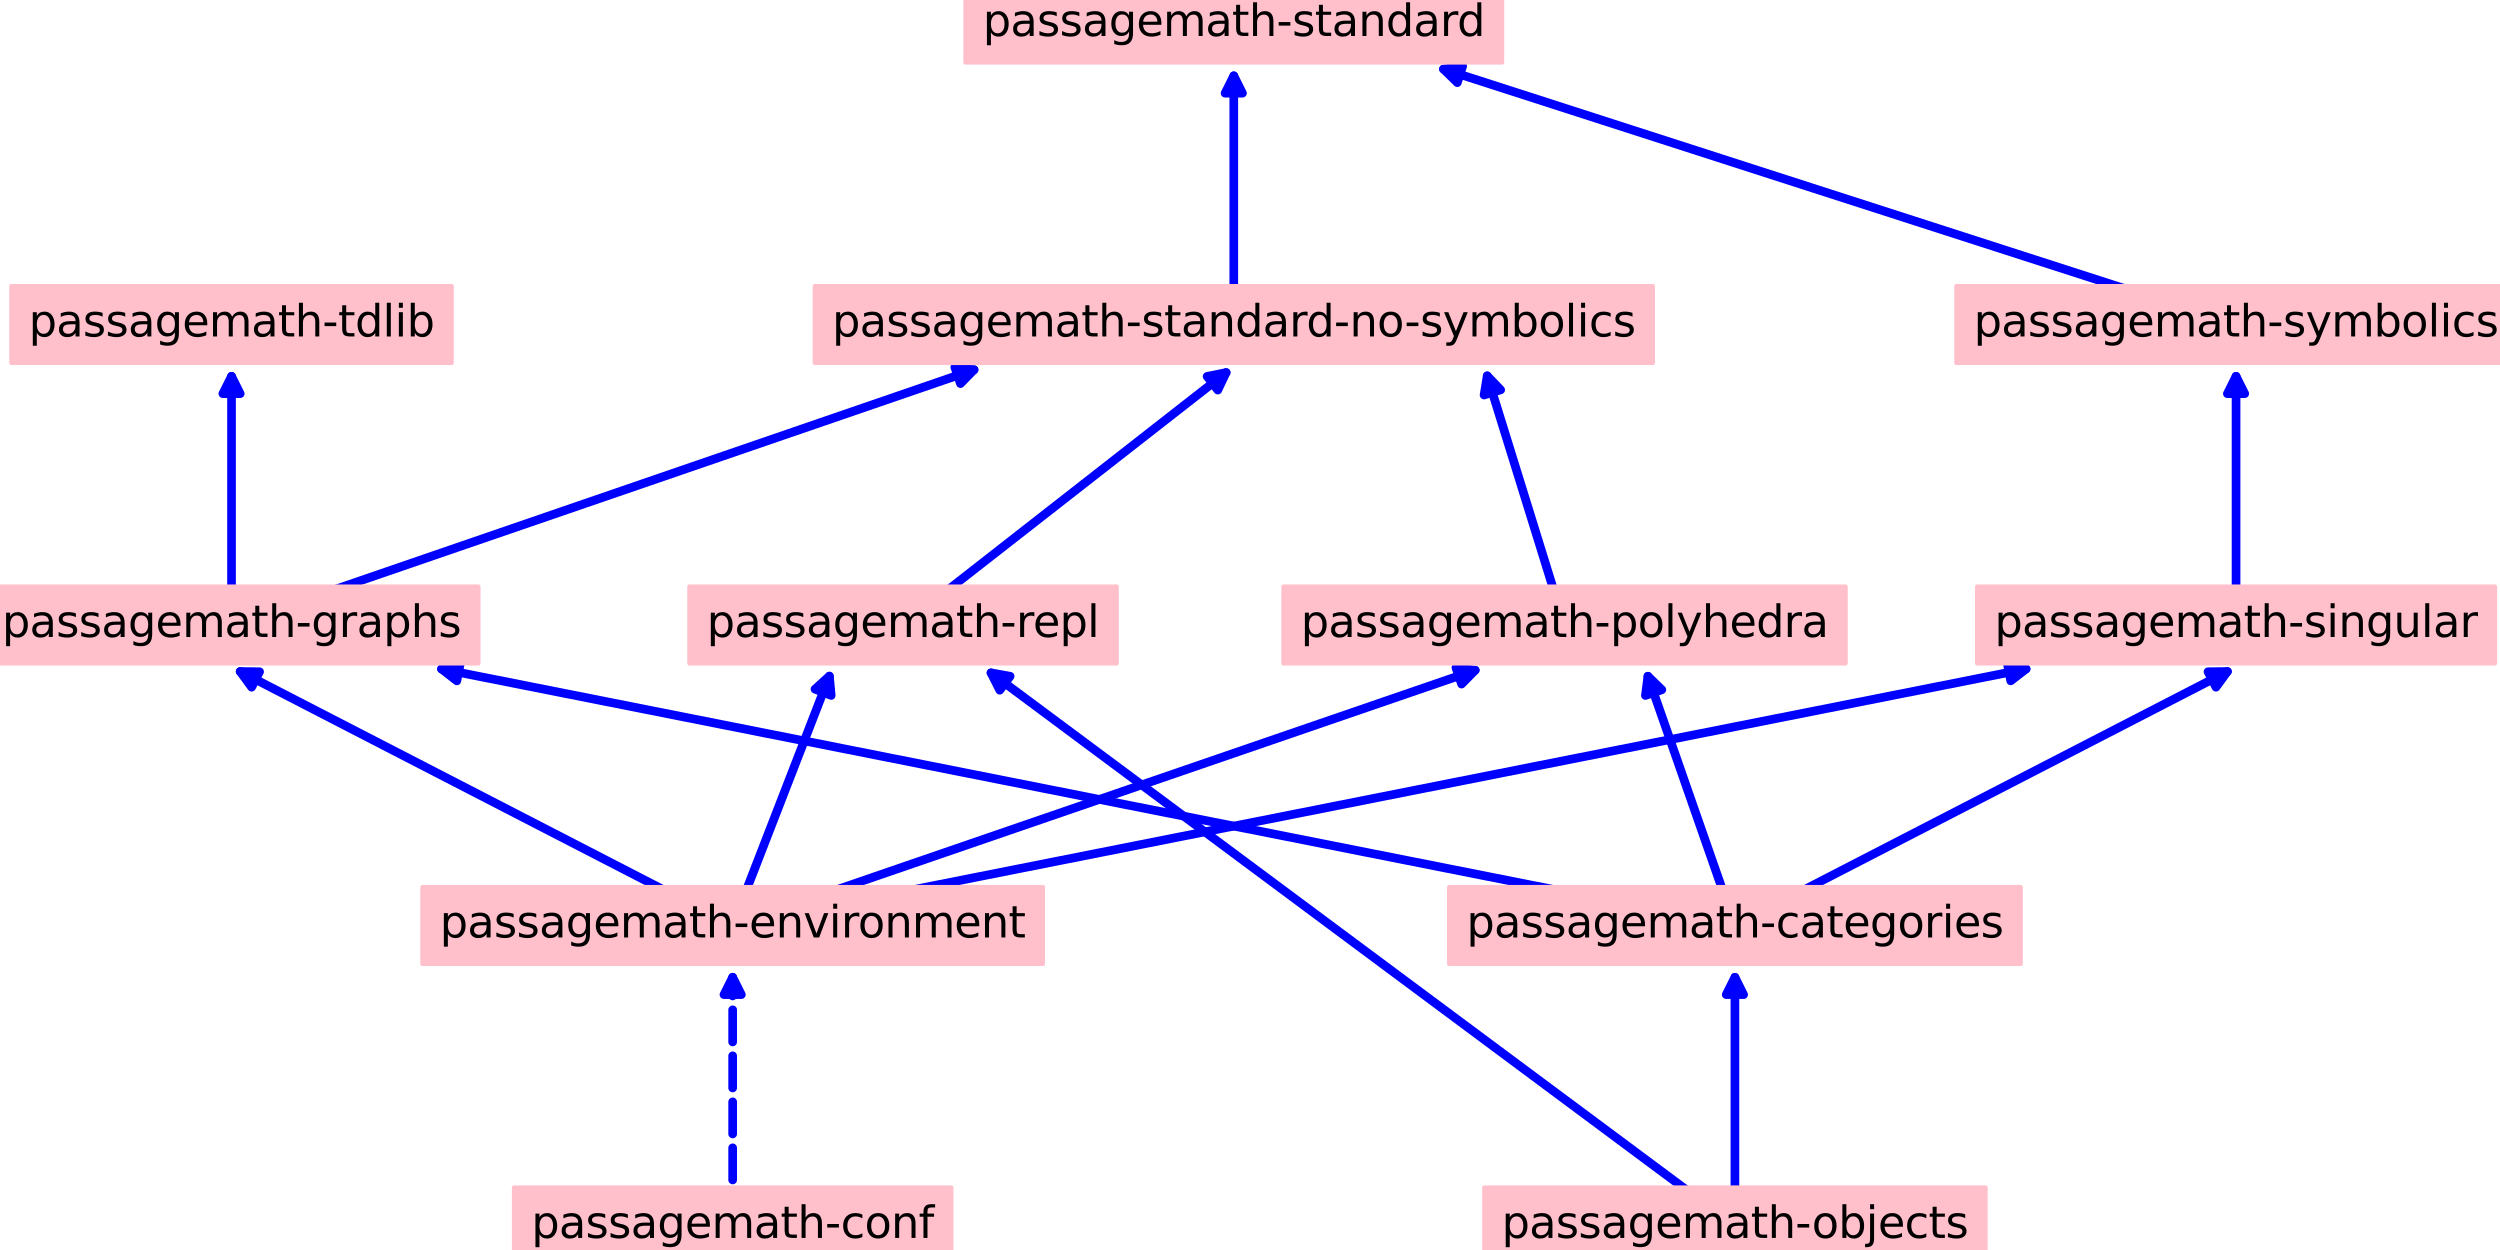 <?xml version="1.0" encoding="utf-8" standalone="no"?>
<!DOCTYPE svg PUBLIC "-//W3C//DTD SVG 1.1//EN"
  "http://www.w3.org/Graphics/SVG/1.1/DTD/svg11.dtd">
<svg xmlns:xlink="http://www.w3.org/1999/xlink" width="576pt" height="288pt" viewBox="0 0 576 288" xmlns="http://www.w3.org/2000/svg" version="1.1">
 <defs>
  <style type="text/css">*{stroke-linejoin: round; stroke-linecap: butt}</style>
 </defs>
 <g id="figure_1">
  <g id="patch_1">
   <path d="M 0 288 
L 576 288 
L 576 0 
L 0 0 
z
" style="fill: #ffffff"/>
  </g>
  <g id="axes_1">
   <g id="patch_2">
    <path d="M 44.107 288 
L 524.423 288 
L 524.423 0 
L 44.107 0 
z
" style="fill: #ffffff"/>
   </g>
   <g id="matplotlib.axis_1"/>
   <g id="matplotlib.axis_2"/>
   <g id="patch_3">
    <path d="M 168.805 282.462 
Q 168.805 252.692 168.805 225.159 
" clip-path="url(#p67315d2e77)" style="fill: none; stroke-dasharray: 7.4,3.2; stroke-dashoffset: 0; stroke: #0000ff; stroke-width: 2; stroke-linecap: round"/>
    <path d="M 166.805 229.159 
L 168.805 225.159 
L 170.805 229.159 
z
" clip-path="url(#p67315d2e77)" style="fill: #0000ff; stroke: #0000ff; stroke-width: 2; stroke-linecap: round"/>
   </g>
   <g id="patch_4">
    <path d="M 399.725 282.462 
Q 313.13 218.077 228.329 155.026 
" clip-path="url(#p67315d2e77)" style="fill: none; stroke: #0000ff; stroke-width: 2; stroke-linecap: round"/>
    <path d="M 230.346 159.018 
L 228.329 155.026 
L 232.733 155.808 
z
" clip-path="url(#p67315d2e77)" style="fill: #0000ff; stroke: #0000ff; stroke-width: 2; stroke-linecap: round"/>
   </g>
   <g id="patch_5">
    <path d="M 399.725 282.462 
Q 399.725 252.692 399.725 225.159 
" clip-path="url(#p67315d2e77)" style="fill: none; stroke: #0000ff; stroke-width: 2; stroke-linecap: round"/>
    <path d="M 397.725 229.159 
L 399.725 225.159 
L 401.725 229.159 
z
" clip-path="url(#p67315d2e77)" style="fill: #0000ff; stroke: #0000ff; stroke-width: 2; stroke-linecap: round"/>
   </g>
   <g id="patch_6">
    <path d="M 168.805 213.231 
Q 111.074 183.462 55.332 154.717 
" clip-path="url(#p67315d2e77)" style="fill: none; stroke: #0000ff; stroke-width: 2; stroke-linecap: round"/>
    <path d="M 57.97 158.328 
L 55.332 154.717 
L 59.803 154.773 
z
" clip-path="url(#p67315d2e77)" style="fill: #0000ff; stroke: #0000ff; stroke-width: 2; stroke-linecap: round"/>
   </g>
   <g id="patch_7">
    <path d="M 168.805 213.231 
Q 180.351 183.462 191.088 155.777 
" clip-path="url(#p67315d2e77)" style="fill: none; stroke: #0000ff; stroke-width: 2; stroke-linecap: round"/>
    <path d="M 187.777 158.783 
L 191.088 155.777 
L 191.506 160.23 
z
" clip-path="url(#p67315d2e77)" style="fill: #0000ff; stroke: #0000ff; stroke-width: 2; stroke-linecap: round"/>
   </g>
   <g id="patch_8">
    <path d="M 168.805 213.231 
Q 255.4 183.462 339.881 154.419 
" clip-path="url(#p67315d2e77)" style="fill: none; stroke: #0000ff; stroke-width: 2; stroke-linecap: round"/>
    <path d="M 335.448 153.828 
L 339.881 154.419 
L 336.748 157.611 
z
" clip-path="url(#p67315d2e77)" style="fill: #0000ff; stroke: #0000ff; stroke-width: 2; stroke-linecap: round"/>
   </g>
   <g id="patch_9">
    <path d="M 168.805 213.231 
Q 318.903 183.462 466.808 154.127 
" clip-path="url(#p67315d2e77)" style="fill: none; stroke: #0000ff; stroke-width: 2; stroke-linecap: round"/>
    <path d="M 462.496 152.944 
L 466.808 154.127 
L 463.274 156.867 
z
" clip-path="url(#p67315d2e77)" style="fill: #0000ff; stroke: #0000ff; stroke-width: 2; stroke-linecap: round"/>
   </g>
   <g id="patch_10">
    <path d="M 399.725 213.231 
Q 249.627 183.462 101.722 154.127 
" clip-path="url(#p67315d2e77)" style="fill: none; stroke: #0000ff; stroke-width: 2; stroke-linecap: round"/>
    <path d="M 105.256 156.867 
L 101.722 154.127 
L 106.034 152.944 
z
" clip-path="url(#p67315d2e77)" style="fill: #0000ff; stroke: #0000ff; stroke-width: 2; stroke-linecap: round"/>
   </g>
   <g id="patch_11">
    <path d="M 399.725 213.231 
Q 389.334 183.462 379.679 155.803 
" clip-path="url(#p67315d2e77)" style="fill: none; stroke: #0000ff; stroke-width: 2; stroke-linecap: round"/>
    <path d="M 379.109 160.239 
L 379.679 155.803 
L 382.886 158.921 
z
" clip-path="url(#p67315d2e77)" style="fill: #0000ff; stroke: #0000ff; stroke-width: 2; stroke-linecap: round"/>
   </g>
   <g id="patch_12">
    <path d="M 399.725 213.231 
Q 457.456 183.462 513.198 154.717 
" clip-path="url(#p67315d2e77)" style="fill: none; stroke: #0000ff; stroke-width: 2; stroke-linecap: round"/>
    <path d="M 508.727 154.773 
L 513.198 154.717 
L 510.56 158.328 
z
" clip-path="url(#p67315d2e77)" style="fill: #0000ff; stroke: #0000ff; stroke-width: 2; stroke-linecap: round"/>
   </g>
   <g id="patch_13">
    <path d="M 53.344 144 
Q 53.344 114.231 53.344 86.698 
" clip-path="url(#p67315d2e77)" style="fill: none; stroke: #0000ff; stroke-width: 2; stroke-linecap: round"/>
    <path d="M 51.344 90.698 
L 53.344 86.698 
L 55.344 90.698 
z
" clip-path="url(#p67315d2e77)" style="fill: #0000ff; stroke: #0000ff; stroke-width: 2; stroke-linecap: round"/>
   </g>
   <g id="patch_14">
    <path d="M 53.344 144 
Q 139.939 114.231 224.42 85.188 
" clip-path="url(#p67315d2e77)" style="fill: none; stroke: #0000ff; stroke-width: 2; stroke-linecap: round"/>
    <path d="M 219.987 84.598 
L 224.42 85.188 
L 221.288 88.38 
z
" clip-path="url(#p67315d2e77)" style="fill: #0000ff; stroke: #0000ff; stroke-width: 2; stroke-linecap: round"/>
   </g>
   <g id="patch_15">
    <path d="M 208.061 144 
Q 246.163 114.231 282.503 85.838 
" clip-path="url(#p67315d2e77)" style="fill: none; stroke: #0000ff; stroke-width: 2; stroke-linecap: round"/>
    <path d="M 278.12 86.725 
L 282.503 85.838 
L 280.582 89.877 
z
" clip-path="url(#p67315d2e77)" style="fill: #0000ff; stroke: #0000ff; stroke-width: 2; stroke-linecap: round"/>
   </g>
   <g id="patch_16">
    <path d="M 360.469 144 
Q 351.232 114.231 342.658 86.597 
" clip-path="url(#p67315d2e77)" style="fill: none; stroke: #0000ff; stroke-width: 2; stroke-linecap: round"/>
    <path d="M 341.933 91.01 
L 342.658 86.597 
L 345.753 89.825 
z
" clip-path="url(#p67315d2e77)" style="fill: #0000ff; stroke: #0000ff; stroke-width: 2; stroke-linecap: round"/>
   </g>
   <g id="patch_17">
    <path d="M 515.186 144 
Q 515.186 114.231 515.186 86.698 
" clip-path="url(#p67315d2e77)" style="fill: none; stroke: #0000ff; stroke-width: 2; stroke-linecap: round"/>
    <path d="M 513.186 90.698 
L 515.186 86.698 
L 517.186 90.698 
z
" clip-path="url(#p67315d2e77)" style="fill: #0000ff; stroke: #0000ff; stroke-width: 2; stroke-linecap: round"/>
   </g>
   <g id="patch_18">
    <path d="M 284.265 74.769 
Q 284.265 45 284.265 17.467 
" clip-path="url(#p67315d2e77)" style="fill: none; stroke: #0000ff; stroke-width: 2; stroke-linecap: round"/>
    <path d="M 282.265 21.467 
L 284.265 17.467 
L 286.265 21.467 
z
" clip-path="url(#p67315d2e77)" style="fill: #0000ff; stroke: #0000ff; stroke-width: 2; stroke-linecap: round"/>
   </g>
   <g id="patch_19">
    <path d="M 515.186 74.769 
Q 422.818 45 332.577 15.917 
" clip-path="url(#p67315d2e77)" style="fill: none; stroke: #0000ff; stroke-width: 2; stroke-linecap: round"/>
    <path d="M 335.771 19.047 
L 332.577 15.917 
L 336.998 15.24 
z
" clip-path="url(#p67315d2e77)" style="fill: #0000ff; stroke: #0000ff; stroke-width: 2; stroke-linecap: round"/>
   </g>
   <g id="text_1">
    <g id="patch_20">
     <path d="M 118.437 291.301 
L 219.172 291.301 
L 219.172 273.622 
L 118.437 273.622 
z
" style="fill: #ffc0cb; stroke: #ffc0cb; stroke-linejoin: miter"/>
    </g>
    <!-- passagemath-conf -->
    <g transform="translate(122.437 285.221) scale(0.1 -0.1)">
     <defs>
      <path id="DejaVuSans-70" d="M 1159 525 
L 1159 -1331 
L 581 -1331 
L 581 3500 
L 1159 3500 
L 1159 2969 
Q 1341 3281 1617 3432 
Q 1894 3584 2278 3584 
Q 2916 3584 3314 3078 
Q 3713 2572 3713 1747 
Q 3713 922 3314 415 
Q 2916 -91 2278 -91 
Q 1894 -91 1617 61 
Q 1341 213 1159 525 
z
M 3116 1747 
Q 3116 2381 2855 2742 
Q 2594 3103 2138 3103 
Q 1681 3103 1420 2742 
Q 1159 2381 1159 1747 
Q 1159 1113 1420 752 
Q 1681 391 2138 391 
Q 2594 391 2855 752 
Q 3116 1113 3116 1747 
z
" transform="scale(0.016)"/>
      <path id="DejaVuSans-61" d="M 2194 1759 
Q 1497 1759 1228 1600 
Q 959 1441 959 1056 
Q 959 750 1161 570 
Q 1363 391 1709 391 
Q 2188 391 2477 730 
Q 2766 1069 2766 1631 
L 2766 1759 
L 2194 1759 
z
M 3341 1997 
L 3341 0 
L 2766 0 
L 2766 531 
Q 2569 213 2275 61 
Q 1981 -91 1556 -91 
Q 1019 -91 701 211 
Q 384 513 384 1019 
Q 384 1609 779 1909 
Q 1175 2209 1959 2209 
L 2766 2209 
L 2766 2266 
Q 2766 2663 2505 2880 
Q 2244 3097 1772 3097 
Q 1472 3097 1187 3025 
Q 903 2953 641 2809 
L 641 3341 
Q 956 3463 1253 3523 
Q 1550 3584 1831 3584 
Q 2591 3584 2966 3190 
Q 3341 2797 3341 1997 
z
" transform="scale(0.016)"/>
      <path id="DejaVuSans-73" d="M 2834 3397 
L 2834 2853 
Q 2591 2978 2328 3040 
Q 2066 3103 1784 3103 
Q 1356 3103 1142 2972 
Q 928 2841 928 2578 
Q 928 2378 1081 2264 
Q 1234 2150 1697 2047 
L 1894 2003 
Q 2506 1872 2764 1633 
Q 3022 1394 3022 966 
Q 3022 478 2636 193 
Q 2250 -91 1575 -91 
Q 1294 -91 989 -36 
Q 684 19 347 128 
L 347 722 
Q 666 556 975 473 
Q 1284 391 1588 391 
Q 1994 391 2212 530 
Q 2431 669 2431 922 
Q 2431 1156 2273 1281 
Q 2116 1406 1581 1522 
L 1381 1569 
Q 847 1681 609 1914 
Q 372 2147 372 2553 
Q 372 3047 722 3315 
Q 1072 3584 1716 3584 
Q 2034 3584 2315 3537 
Q 2597 3491 2834 3397 
z
" transform="scale(0.016)"/>
      <path id="DejaVuSans-67" d="M 2906 1791 
Q 2906 2416 2648 2759 
Q 2391 3103 1925 3103 
Q 1463 3103 1205 2759 
Q 947 2416 947 1791 
Q 947 1169 1205 825 
Q 1463 481 1925 481 
Q 2391 481 2648 825 
Q 2906 1169 2906 1791 
z
M 3481 434 
Q 3481 -459 3084 -895 
Q 2688 -1331 1869 -1331 
Q 1566 -1331 1297 -1286 
Q 1028 -1241 775 -1147 
L 775 -588 
Q 1028 -725 1275 -790 
Q 1522 -856 1778 -856 
Q 2344 -856 2625 -561 
Q 2906 -266 2906 331 
L 2906 616 
Q 2728 306 2450 153 
Q 2172 0 1784 0 
Q 1141 0 747 490 
Q 353 981 353 1791 
Q 353 2603 747 3093 
Q 1141 3584 1784 3584 
Q 2172 3584 2450 3431 
Q 2728 3278 2906 2969 
L 2906 3500 
L 3481 3500 
L 3481 434 
z
" transform="scale(0.016)"/>
      <path id="DejaVuSans-65" d="M 3597 1894 
L 3597 1613 
L 953 1613 
Q 991 1019 1311 708 
Q 1631 397 2203 397 
Q 2534 397 2845 478 
Q 3156 559 3463 722 
L 3463 178 
Q 3153 47 2828 -22 
Q 2503 -91 2169 -91 
Q 1331 -91 842 396 
Q 353 884 353 1716 
Q 353 2575 817 3079 
Q 1281 3584 2069 3584 
Q 2775 3584 3186 3129 
Q 3597 2675 3597 1894 
z
M 3022 2063 
Q 3016 2534 2758 2815 
Q 2500 3097 2075 3097 
Q 1594 3097 1305 2825 
Q 1016 2553 972 2059 
L 3022 2063 
z
" transform="scale(0.016)"/>
      <path id="DejaVuSans-6d" d="M 3328 2828 
Q 3544 3216 3844 3400 
Q 4144 3584 4550 3584 
Q 5097 3584 5394 3201 
Q 5691 2819 5691 2113 
L 5691 0 
L 5113 0 
L 5113 2094 
Q 5113 2597 4934 2840 
Q 4756 3084 4391 3084 
Q 3944 3084 3684 2787 
Q 3425 2491 3425 1978 
L 3425 0 
L 2847 0 
L 2847 2094 
Q 2847 2600 2669 2842 
Q 2491 3084 2119 3084 
Q 1678 3084 1418 2786 
Q 1159 2488 1159 1978 
L 1159 0 
L 581 0 
L 581 3500 
L 1159 3500 
L 1159 2956 
Q 1356 3278 1631 3431 
Q 1906 3584 2284 3584 
Q 2666 3584 2933 3390 
Q 3200 3197 3328 2828 
z
" transform="scale(0.016)"/>
      <path id="DejaVuSans-74" d="M 1172 4494 
L 1172 3500 
L 2356 3500 
L 2356 3053 
L 1172 3053 
L 1172 1153 
Q 1172 725 1289 603 
Q 1406 481 1766 481 
L 2356 481 
L 2356 0 
L 1766 0 
Q 1100 0 847 248 
Q 594 497 594 1153 
L 594 3053 
L 172 3053 
L 172 3500 
L 594 3500 
L 594 4494 
L 1172 4494 
z
" transform="scale(0.016)"/>
      <path id="DejaVuSans-68" d="M 3513 2113 
L 3513 0 
L 2938 0 
L 2938 2094 
Q 2938 2591 2744 2837 
Q 2550 3084 2163 3084 
Q 1697 3084 1428 2787 
Q 1159 2491 1159 1978 
L 1159 0 
L 581 0 
L 581 4863 
L 1159 4863 
L 1159 2956 
Q 1366 3272 1645 3428 
Q 1925 3584 2291 3584 
Q 2894 3584 3203 3211 
Q 3513 2838 3513 2113 
z
" transform="scale(0.016)"/>
      <path id="DejaVuSans-2d" d="M 313 2009 
L 1997 2009 
L 1997 1497 
L 313 1497 
L 313 2009 
z
" transform="scale(0.016)"/>
      <path id="DejaVuSans-63" d="M 3122 3366 
L 3122 2828 
Q 2878 2963 2633 3030 
Q 2388 3097 2138 3097 
Q 1578 3097 1268 2742 
Q 959 2388 959 1747 
Q 959 1106 1268 751 
Q 1578 397 2138 397 
Q 2388 397 2633 464 
Q 2878 531 3122 666 
L 3122 134 
Q 2881 22 2623 -34 
Q 2366 -91 2075 -91 
Q 1284 -91 818 406 
Q 353 903 353 1747 
Q 353 2603 823 3093 
Q 1294 3584 2113 3584 
Q 2378 3584 2631 3529 
Q 2884 3475 3122 3366 
z
" transform="scale(0.016)"/>
      <path id="DejaVuSans-6f" d="M 1959 3097 
Q 1497 3097 1228 2736 
Q 959 2375 959 1747 
Q 959 1119 1226 758 
Q 1494 397 1959 397 
Q 2419 397 2687 759 
Q 2956 1122 2956 1747 
Q 2956 2369 2687 2733 
Q 2419 3097 1959 3097 
z
M 1959 3584 
Q 2709 3584 3137 3096 
Q 3566 2609 3566 1747 
Q 3566 888 3137 398 
Q 2709 -91 1959 -91 
Q 1206 -91 779 398 
Q 353 888 353 1747 
Q 353 2609 779 3096 
Q 1206 3584 1959 3584 
z
" transform="scale(0.016)"/>
      <path id="DejaVuSans-6e" d="M 3513 2113 
L 3513 0 
L 2938 0 
L 2938 2094 
Q 2938 2591 2744 2837 
Q 2550 3084 2163 3084 
Q 1697 3084 1428 2787 
Q 1159 2491 1159 1978 
L 1159 0 
L 581 0 
L 581 3500 
L 1159 3500 
L 1159 2956 
Q 1366 3272 1645 3428 
Q 1925 3584 2291 3584 
Q 2894 3584 3203 3211 
Q 3513 2838 3513 2113 
z
" transform="scale(0.016)"/>
      <path id="DejaVuSans-66" d="M 2375 4863 
L 2375 4384 
L 1825 4384 
Q 1516 4384 1395 4259 
Q 1275 4134 1275 3809 
L 1275 3500 
L 2222 3500 
L 2222 3053 
L 1275 3053 
L 1275 0 
L 697 0 
L 697 3053 
L 147 3053 
L 147 3500 
L 697 3500 
L 697 3744 
Q 697 4328 969 4595 
Q 1241 4863 1831 4863 
L 2375 4863 
z
" transform="scale(0.016)"/>
     </defs>
     <use xlink:href="#DejaVuSans-70"/>
     <use xlink:href="#DejaVuSans-61" transform="translate(63.477 0)"/>
     <use xlink:href="#DejaVuSans-73" transform="translate(124.756 0)"/>
     <use xlink:href="#DejaVuSans-73" transform="translate(176.855 0)"/>
     <use xlink:href="#DejaVuSans-61" transform="translate(228.955 0)"/>
     <use xlink:href="#DejaVuSans-67" transform="translate(290.234 0)"/>
     <use xlink:href="#DejaVuSans-65" transform="translate(353.711 0)"/>
     <use xlink:href="#DejaVuSans-6d" transform="translate(415.234 0)"/>
     <use xlink:href="#DejaVuSans-61" transform="translate(512.646 0)"/>
     <use xlink:href="#DejaVuSans-74" transform="translate(573.926 0)"/>
     <use xlink:href="#DejaVuSans-68" transform="translate(613.135 0)"/>
     <use xlink:href="#DejaVuSans-2d" transform="translate(676.514 0)"/>
     <use xlink:href="#DejaVuSans-63" transform="translate(712.598 0)"/>
     <use xlink:href="#DejaVuSans-6f" transform="translate(767.578 0)"/>
     <use xlink:href="#DejaVuSans-6e" transform="translate(828.76 0)"/>
     <use xlink:href="#DejaVuSans-66" transform="translate(892.139 0)"/>
    </g>
   </g>
   <g id="text_2">
    <g id="patch_21">
     <path d="M 341.989 291.301 
L 457.462 291.301 
L 457.462 273.622 
L 341.989 273.622 
z
" style="fill: #ffc0cb; stroke: #ffc0cb; stroke-linejoin: miter"/>
    </g>
    <!-- passagemath-objects -->
    <g transform="translate(345.989 285.221) scale(0.1 -0.1)">
     <defs>
      <path id="DejaVuSans-62" d="M 3116 1747 
Q 3116 2381 2855 2742 
Q 2594 3103 2138 3103 
Q 1681 3103 1420 2742 
Q 1159 2381 1159 1747 
Q 1159 1113 1420 752 
Q 1681 391 2138 391 
Q 2594 391 2855 752 
Q 3116 1113 3116 1747 
z
M 1159 2969 
Q 1341 3281 1617 3432 
Q 1894 3584 2278 3584 
Q 2916 3584 3314 3078 
Q 3713 2572 3713 1747 
Q 3713 922 3314 415 
Q 2916 -91 2278 -91 
Q 1894 -91 1617 61 
Q 1341 213 1159 525 
L 1159 0 
L 581 0 
L 581 4863 
L 1159 4863 
L 1159 2969 
z
" transform="scale(0.016)"/>
      <path id="DejaVuSans-6a" d="M 603 3500 
L 1178 3500 
L 1178 -63 
Q 1178 -731 923 -1031 
Q 669 -1331 103 -1331 
L -116 -1331 
L -116 -844 
L 38 -844 
Q 366 -844 484 -692 
Q 603 -541 603 -63 
L 603 3500 
z
M 603 4863 
L 1178 4863 
L 1178 4134 
L 603 4134 
L 603 4863 
z
" transform="scale(0.016)"/>
     </defs>
     <use xlink:href="#DejaVuSans-70"/>
     <use xlink:href="#DejaVuSans-61" transform="translate(63.477 0)"/>
     <use xlink:href="#DejaVuSans-73" transform="translate(124.756 0)"/>
     <use xlink:href="#DejaVuSans-73" transform="translate(176.855 0)"/>
     <use xlink:href="#DejaVuSans-61" transform="translate(228.955 0)"/>
     <use xlink:href="#DejaVuSans-67" transform="translate(290.234 0)"/>
     <use xlink:href="#DejaVuSans-65" transform="translate(353.711 0)"/>
     <use xlink:href="#DejaVuSans-6d" transform="translate(415.234 0)"/>
     <use xlink:href="#DejaVuSans-61" transform="translate(512.646 0)"/>
     <use xlink:href="#DejaVuSans-74" transform="translate(573.926 0)"/>
     <use xlink:href="#DejaVuSans-68" transform="translate(613.135 0)"/>
     <use xlink:href="#DejaVuSans-2d" transform="translate(676.514 0)"/>
     <use xlink:href="#DejaVuSans-6f" transform="translate(714.473 0)"/>
     <use xlink:href="#DejaVuSans-62" transform="translate(775.654 0)"/>
     <use xlink:href="#DejaVuSans-6a" transform="translate(839.131 0)"/>
     <use xlink:href="#DejaVuSans-65" transform="translate(866.914 0)"/>
     <use xlink:href="#DejaVuSans-63" transform="translate(928.438 0)"/>
     <use xlink:href="#DejaVuSans-74" transform="translate(983.418 0)"/>
     <use xlink:href="#DejaVuSans-73" transform="translate(1022.627 0)"/>
    </g>
   </g>
   <g id="text_3">
    <g id="patch_22">
     <path d="M 97.334 222.07 
L 240.275 222.07 
L 240.275 204.392 
L 97.334 204.392 
z
" style="fill: #ffc0cb; stroke: #ffc0cb; stroke-linejoin: miter"/>
    </g>
    <!-- passagemath-environment -->
    <g transform="translate(101.334 215.99) scale(0.1 -0.1)">
     <defs>
      <path id="DejaVuSans-76" d="M 191 3500 
L 800 3500 
L 1894 563 
L 2988 3500 
L 3597 3500 
L 2284 0 
L 1503 0 
L 191 3500 
z
" transform="scale(0.016)"/>
      <path id="DejaVuSans-69" d="M 603 3500 
L 1178 3500 
L 1178 0 
L 603 0 
L 603 3500 
z
M 603 4863 
L 1178 4863 
L 1178 4134 
L 603 4134 
L 603 4863 
z
" transform="scale(0.016)"/>
      <path id="DejaVuSans-72" d="M 2631 2963 
Q 2534 3019 2420 3045 
Q 2306 3072 2169 3072 
Q 1681 3072 1420 2755 
Q 1159 2438 1159 1844 
L 1159 0 
L 581 0 
L 581 3500 
L 1159 3500 
L 1159 2956 
Q 1341 3275 1631 3429 
Q 1922 3584 2338 3584 
Q 2397 3584 2469 3576 
Q 2541 3569 2628 3553 
L 2631 2963 
z
" transform="scale(0.016)"/>
     </defs>
     <use xlink:href="#DejaVuSans-70"/>
     <use xlink:href="#DejaVuSans-61" transform="translate(63.477 0)"/>
     <use xlink:href="#DejaVuSans-73" transform="translate(124.756 0)"/>
     <use xlink:href="#DejaVuSans-73" transform="translate(176.855 0)"/>
     <use xlink:href="#DejaVuSans-61" transform="translate(228.955 0)"/>
     <use xlink:href="#DejaVuSans-67" transform="translate(290.234 0)"/>
     <use xlink:href="#DejaVuSans-65" transform="translate(353.711 0)"/>
     <use xlink:href="#DejaVuSans-6d" transform="translate(415.234 0)"/>
     <use xlink:href="#DejaVuSans-61" transform="translate(512.646 0)"/>
     <use xlink:href="#DejaVuSans-74" transform="translate(573.926 0)"/>
     <use xlink:href="#DejaVuSans-68" transform="translate(613.135 0)"/>
     <use xlink:href="#DejaVuSans-2d" transform="translate(676.514 0)"/>
     <use xlink:href="#DejaVuSans-65" transform="translate(712.598 0)"/>
     <use xlink:href="#DejaVuSans-6e" transform="translate(774.121 0)"/>
     <use xlink:href="#DejaVuSans-76" transform="translate(837.5 0)"/>
     <use xlink:href="#DejaVuSans-69" transform="translate(896.68 0)"/>
     <use xlink:href="#DejaVuSans-72" transform="translate(924.463 0)"/>
     <use xlink:href="#DejaVuSans-6f" transform="translate(963.326 0)"/>
     <use xlink:href="#DejaVuSans-6e" transform="translate(1024.508 0)"/>
     <use xlink:href="#DejaVuSans-6d" transform="translate(1087.887 0)"/>
     <use xlink:href="#DejaVuSans-65" transform="translate(1185.299 0)"/>
     <use xlink:href="#DejaVuSans-6e" transform="translate(1246.822 0)"/>
     <use xlink:href="#DejaVuSans-74" transform="translate(1310.201 0)"/>
    </g>
   </g>
   <g id="text_4">
    <g id="patch_23">
     <path d="M 333.886 222.07 
L 465.564 222.07 
L 465.564 204.392 
L 333.886 204.392 
z
" style="fill: #ffc0cb; stroke: #ffc0cb; stroke-linejoin: miter"/>
    </g>
    <!-- passagemath-categories -->
    <g transform="translate(337.886 215.99) scale(0.1 -0.1)">
     <use xlink:href="#DejaVuSans-70"/>
     <use xlink:href="#DejaVuSans-61" transform="translate(63.477 0)"/>
     <use xlink:href="#DejaVuSans-73" transform="translate(124.756 0)"/>
     <use xlink:href="#DejaVuSans-73" transform="translate(176.855 0)"/>
     <use xlink:href="#DejaVuSans-61" transform="translate(228.955 0)"/>
     <use xlink:href="#DejaVuSans-67" transform="translate(290.234 0)"/>
     <use xlink:href="#DejaVuSans-65" transform="translate(353.711 0)"/>
     <use xlink:href="#DejaVuSans-6d" transform="translate(415.234 0)"/>
     <use xlink:href="#DejaVuSans-61" transform="translate(512.646 0)"/>
     <use xlink:href="#DejaVuSans-74" transform="translate(573.926 0)"/>
     <use xlink:href="#DejaVuSans-68" transform="translate(613.135 0)"/>
     <use xlink:href="#DejaVuSans-2d" transform="translate(676.514 0)"/>
     <use xlink:href="#DejaVuSans-63" transform="translate(712.598 0)"/>
     <use xlink:href="#DejaVuSans-61" transform="translate(767.578 0)"/>
     <use xlink:href="#DejaVuSans-74" transform="translate(828.857 0)"/>
     <use xlink:href="#DejaVuSans-65" transform="translate(868.066 0)"/>
     <use xlink:href="#DejaVuSans-67" transform="translate(929.59 0)"/>
     <use xlink:href="#DejaVuSans-6f" transform="translate(993.066 0)"/>
     <use xlink:href="#DejaVuSans-72" transform="translate(1054.248 0)"/>
     <use xlink:href="#DejaVuSans-69" transform="translate(1095.361 0)"/>
     <use xlink:href="#DejaVuSans-65" transform="translate(1123.145 0)"/>
     <use xlink:href="#DejaVuSans-73" transform="translate(1184.668 0)"/>
    </g>
   </g>
   <g id="text_5">
    <g id="patch_24">
     <path d="M -3.527 152.839 
L 110.215 152.839 
L 110.215 135.161 
L -3.527 135.161 
z
" style="fill: #ffc0cb; stroke: #ffc0cb; stroke-linejoin: miter"/>
    </g>
    <!-- passagemath-graphs -->
    <g transform="translate(0.473 146.759) scale(0.1 -0.1)">
     <use xlink:href="#DejaVuSans-70"/>
     <use xlink:href="#DejaVuSans-61" transform="translate(63.477 0)"/>
     <use xlink:href="#DejaVuSans-73" transform="translate(124.756 0)"/>
     <use xlink:href="#DejaVuSans-73" transform="translate(176.855 0)"/>
     <use xlink:href="#DejaVuSans-61" transform="translate(228.955 0)"/>
     <use xlink:href="#DejaVuSans-67" transform="translate(290.234 0)"/>
     <use xlink:href="#DejaVuSans-65" transform="translate(353.711 0)"/>
     <use xlink:href="#DejaVuSans-6d" transform="translate(415.234 0)"/>
     <use xlink:href="#DejaVuSans-61" transform="translate(512.646 0)"/>
     <use xlink:href="#DejaVuSans-74" transform="translate(573.926 0)"/>
     <use xlink:href="#DejaVuSans-68" transform="translate(613.135 0)"/>
     <use xlink:href="#DejaVuSans-2d" transform="translate(676.514 0)"/>
     <use xlink:href="#DejaVuSans-67" transform="translate(712.598 0)"/>
     <use xlink:href="#DejaVuSans-72" transform="translate(776.074 0)"/>
     <use xlink:href="#DejaVuSans-61" transform="translate(817.188 0)"/>
     <use xlink:href="#DejaVuSans-70" transform="translate(878.467 0)"/>
     <use xlink:href="#DejaVuSans-68" transform="translate(941.943 0)"/>
     <use xlink:href="#DejaVuSans-73" transform="translate(1005.322 0)"/>
    </g>
   </g>
   <g id="text_6">
    <g id="patch_25">
     <path d="M 158.849 152.839 
L 257.274 152.839 
L 257.274 135.161 
L 158.849 135.161 
z
" style="fill: #ffc0cb; stroke: #ffc0cb; stroke-linejoin: miter"/>
    </g>
    <!-- passagemath-repl -->
    <g transform="translate(162.849 146.759) scale(0.1 -0.1)">
     <defs>
      <path id="DejaVuSans-6c" d="M 603 4863 
L 1178 4863 
L 1178 0 
L 603 0 
L 603 4863 
z
" transform="scale(0.016)"/>
     </defs>
     <use xlink:href="#DejaVuSans-70"/>
     <use xlink:href="#DejaVuSans-61" transform="translate(63.477 0)"/>
     <use xlink:href="#DejaVuSans-73" transform="translate(124.756 0)"/>
     <use xlink:href="#DejaVuSans-73" transform="translate(176.855 0)"/>
     <use xlink:href="#DejaVuSans-61" transform="translate(228.955 0)"/>
     <use xlink:href="#DejaVuSans-67" transform="translate(290.234 0)"/>
     <use xlink:href="#DejaVuSans-65" transform="translate(353.711 0)"/>
     <use xlink:href="#DejaVuSans-6d" transform="translate(415.234 0)"/>
     <use xlink:href="#DejaVuSans-61" transform="translate(512.646 0)"/>
     <use xlink:href="#DejaVuSans-74" transform="translate(573.926 0)"/>
     <use xlink:href="#DejaVuSans-68" transform="translate(613.135 0)"/>
     <use xlink:href="#DejaVuSans-2d" transform="translate(676.514 0)"/>
     <use xlink:href="#DejaVuSans-72" transform="translate(712.598 0)"/>
     <use xlink:href="#DejaVuSans-65" transform="translate(751.461 0)"/>
     <use xlink:href="#DejaVuSans-70" transform="translate(812.984 0)"/>
     <use xlink:href="#DejaVuSans-6c" transform="translate(876.461 0)"/>
    </g>
   </g>
   <g id="text_7">
    <g id="patch_26">
     <path d="M 295.718 152.839 
L 425.22 152.839 
L 425.22 135.161 
L 295.718 135.161 
z
" style="fill: #ffc0cb; stroke: #ffc0cb; stroke-linejoin: miter"/>
    </g>
    <!-- passagemath-polyhedra -->
    <g transform="translate(299.718 146.759) scale(0.1 -0.1)">
     <defs>
      <path id="DejaVuSans-79" d="M 2059 -325 
Q 1816 -950 1584 -1140 
Q 1353 -1331 966 -1331 
L 506 -1331 
L 506 -850 
L 844 -850 
Q 1081 -850 1212 -737 
Q 1344 -625 1503 -206 
L 1606 56 
L 191 3500 
L 800 3500 
L 1894 763 
L 2988 3500 
L 3597 3500 
L 2059 -325 
z
" transform="scale(0.016)"/>
      <path id="DejaVuSans-64" d="M 2906 2969 
L 2906 4863 
L 3481 4863 
L 3481 0 
L 2906 0 
L 2906 525 
Q 2725 213 2448 61 
Q 2172 -91 1784 -91 
Q 1150 -91 751 415 
Q 353 922 353 1747 
Q 353 2572 751 3078 
Q 1150 3584 1784 3584 
Q 2172 3584 2448 3432 
Q 2725 3281 2906 2969 
z
M 947 1747 
Q 947 1113 1208 752 
Q 1469 391 1925 391 
Q 2381 391 2643 752 
Q 2906 1113 2906 1747 
Q 2906 2381 2643 2742 
Q 2381 3103 1925 3103 
Q 1469 3103 1208 2742 
Q 947 2381 947 1747 
z
" transform="scale(0.016)"/>
     </defs>
     <use xlink:href="#DejaVuSans-70"/>
     <use xlink:href="#DejaVuSans-61" transform="translate(63.477 0)"/>
     <use xlink:href="#DejaVuSans-73" transform="translate(124.756 0)"/>
     <use xlink:href="#DejaVuSans-73" transform="translate(176.855 0)"/>
     <use xlink:href="#DejaVuSans-61" transform="translate(228.955 0)"/>
     <use xlink:href="#DejaVuSans-67" transform="translate(290.234 0)"/>
     <use xlink:href="#DejaVuSans-65" transform="translate(353.711 0)"/>
     <use xlink:href="#DejaVuSans-6d" transform="translate(415.234 0)"/>
     <use xlink:href="#DejaVuSans-61" transform="translate(512.646 0)"/>
     <use xlink:href="#DejaVuSans-74" transform="translate(573.926 0)"/>
     <use xlink:href="#DejaVuSans-68" transform="translate(613.135 0)"/>
     <use xlink:href="#DejaVuSans-2d" transform="translate(676.514 0)"/>
     <use xlink:href="#DejaVuSans-70" transform="translate(712.598 0)"/>
     <use xlink:href="#DejaVuSans-6f" transform="translate(776.074 0)"/>
     <use xlink:href="#DejaVuSans-6c" transform="translate(837.256 0)"/>
     <use xlink:href="#DejaVuSans-79" transform="translate(865.039 0)"/>
     <use xlink:href="#DejaVuSans-68" transform="translate(924.219 0)"/>
     <use xlink:href="#DejaVuSans-65" transform="translate(987.598 0)"/>
     <use xlink:href="#DejaVuSans-64" transform="translate(1049.121 0)"/>
     <use xlink:href="#DejaVuSans-72" transform="translate(1112.598 0)"/>
     <use xlink:href="#DejaVuSans-61" transform="translate(1153.711 0)"/>
    </g>
   </g>
   <g id="text_8">
    <g id="patch_27">
     <path d="M 455.542 152.839 
L 574.83 152.839 
L 574.83 135.161 
L 455.542 135.161 
z
" style="fill: #ffc0cb; stroke: #ffc0cb; stroke-linejoin: miter"/>
    </g>
    <!-- passagemath-singular -->
    <g transform="translate(459.542 146.759) scale(0.1 -0.1)">
     <defs>
      <path id="DejaVuSans-75" d="M 544 1381 
L 544 3500 
L 1119 3500 
L 1119 1403 
Q 1119 906 1312 657 
Q 1506 409 1894 409 
Q 2359 409 2629 706 
Q 2900 1003 2900 1516 
L 2900 3500 
L 3475 3500 
L 3475 0 
L 2900 0 
L 2900 538 
Q 2691 219 2414 64 
Q 2138 -91 1772 -91 
Q 1169 -91 856 284 
Q 544 659 544 1381 
z
M 1991 3584 
L 1991 3584 
z
" transform="scale(0.016)"/>
     </defs>
     <use xlink:href="#DejaVuSans-70"/>
     <use xlink:href="#DejaVuSans-61" transform="translate(63.477 0)"/>
     <use xlink:href="#DejaVuSans-73" transform="translate(124.756 0)"/>
     <use xlink:href="#DejaVuSans-73" transform="translate(176.855 0)"/>
     <use xlink:href="#DejaVuSans-61" transform="translate(228.955 0)"/>
     <use xlink:href="#DejaVuSans-67" transform="translate(290.234 0)"/>
     <use xlink:href="#DejaVuSans-65" transform="translate(353.711 0)"/>
     <use xlink:href="#DejaVuSans-6d" transform="translate(415.234 0)"/>
     <use xlink:href="#DejaVuSans-61" transform="translate(512.646 0)"/>
     <use xlink:href="#DejaVuSans-74" transform="translate(573.926 0)"/>
     <use xlink:href="#DejaVuSans-68" transform="translate(613.135 0)"/>
     <use xlink:href="#DejaVuSans-2d" transform="translate(676.514 0)"/>
     <use xlink:href="#DejaVuSans-73" transform="translate(712.598 0)"/>
     <use xlink:href="#DejaVuSans-69" transform="translate(764.697 0)"/>
     <use xlink:href="#DejaVuSans-6e" transform="translate(792.48 0)"/>
     <use xlink:href="#DejaVuSans-67" transform="translate(855.859 0)"/>
     <use xlink:href="#DejaVuSans-75" transform="translate(919.336 0)"/>
     <use xlink:href="#DejaVuSans-6c" transform="translate(982.715 0)"/>
     <use xlink:href="#DejaVuSans-61" transform="translate(1010.498 0)"/>
     <use xlink:href="#DejaVuSans-72" transform="translate(1071.777 0)"/>
    </g>
   </g>
   <g id="text_9">
    <g id="patch_28">
     <path d="M 2.628 83.608 
L 104.061 83.608 
L 104.061 65.93 
L 2.628 65.93 
z
" style="fill: #ffc0cb; stroke: #ffc0cb; stroke-linejoin: miter"/>
    </g>
    <!-- passagemath-tdlib -->
    <g transform="translate(6.628 77.529) scale(0.1 -0.1)">
     <use xlink:href="#DejaVuSans-70"/>
     <use xlink:href="#DejaVuSans-61" transform="translate(63.477 0)"/>
     <use xlink:href="#DejaVuSans-73" transform="translate(124.756 0)"/>
     <use xlink:href="#DejaVuSans-73" transform="translate(176.855 0)"/>
     <use xlink:href="#DejaVuSans-61" transform="translate(228.955 0)"/>
     <use xlink:href="#DejaVuSans-67" transform="translate(290.234 0)"/>
     <use xlink:href="#DejaVuSans-65" transform="translate(353.711 0)"/>
     <use xlink:href="#DejaVuSans-6d" transform="translate(415.234 0)"/>
     <use xlink:href="#DejaVuSans-61" transform="translate(512.646 0)"/>
     <use xlink:href="#DejaVuSans-74" transform="translate(573.926 0)"/>
     <use xlink:href="#DejaVuSans-68" transform="translate(613.135 0)"/>
     <use xlink:href="#DejaVuSans-2d" transform="translate(676.514 0)"/>
     <use xlink:href="#DejaVuSans-74" transform="translate(712.598 0)"/>
     <use xlink:href="#DejaVuSans-64" transform="translate(751.807 0)"/>
     <use xlink:href="#DejaVuSans-6c" transform="translate(815.283 0)"/>
     <use xlink:href="#DejaVuSans-69" transform="translate(843.066 0)"/>
     <use xlink:href="#DejaVuSans-62" transform="translate(870.85 0)"/>
    </g>
   </g>
   <g id="text_10">
    <g id="patch_29">
     <path d="M 187.727 83.608 
L 380.803 83.608 
L 380.803 65.93 
L 187.727 65.93 
z
" style="fill: #ffc0cb; stroke: #ffc0cb; stroke-linejoin: miter"/>
    </g>
    <!-- passagemath-standard-no-symbolics -->
    <g transform="translate(191.727 77.529) scale(0.1 -0.1)">
     <use xlink:href="#DejaVuSans-70"/>
     <use xlink:href="#DejaVuSans-61" transform="translate(63.477 0)"/>
     <use xlink:href="#DejaVuSans-73" transform="translate(124.756 0)"/>
     <use xlink:href="#DejaVuSans-73" transform="translate(176.855 0)"/>
     <use xlink:href="#DejaVuSans-61" transform="translate(228.955 0)"/>
     <use xlink:href="#DejaVuSans-67" transform="translate(290.234 0)"/>
     <use xlink:href="#DejaVuSans-65" transform="translate(353.711 0)"/>
     <use xlink:href="#DejaVuSans-6d" transform="translate(415.234 0)"/>
     <use xlink:href="#DejaVuSans-61" transform="translate(512.646 0)"/>
     <use xlink:href="#DejaVuSans-74" transform="translate(573.926 0)"/>
     <use xlink:href="#DejaVuSans-68" transform="translate(613.135 0)"/>
     <use xlink:href="#DejaVuSans-2d" transform="translate(676.514 0)"/>
     <use xlink:href="#DejaVuSans-73" transform="translate(712.598 0)"/>
     <use xlink:href="#DejaVuSans-74" transform="translate(764.697 0)"/>
     <use xlink:href="#DejaVuSans-61" transform="translate(803.906 0)"/>
     <use xlink:href="#DejaVuSans-6e" transform="translate(865.186 0)"/>
     <use xlink:href="#DejaVuSans-64" transform="translate(928.564 0)"/>
     <use xlink:href="#DejaVuSans-61" transform="translate(992.041 0)"/>
     <use xlink:href="#DejaVuSans-72" transform="translate(1053.32 0)"/>
     <use xlink:href="#DejaVuSans-64" transform="translate(1092.684 0)"/>
     <use xlink:href="#DejaVuSans-2d" transform="translate(1156.16 0)"/>
     <use xlink:href="#DejaVuSans-6e" transform="translate(1192.244 0)"/>
     <use xlink:href="#DejaVuSans-6f" transform="translate(1255.623 0)"/>
     <use xlink:href="#DejaVuSans-2d" transform="translate(1318.68 0)"/>
     <use xlink:href="#DejaVuSans-73" transform="translate(1354.764 0)"/>
     <use xlink:href="#DejaVuSans-79" transform="translate(1406.863 0)"/>
     <use xlink:href="#DejaVuSans-6d" transform="translate(1466.043 0)"/>
     <use xlink:href="#DejaVuSans-62" transform="translate(1563.455 0)"/>
     <use xlink:href="#DejaVuSans-6f" transform="translate(1626.932 0)"/>
     <use xlink:href="#DejaVuSans-6c" transform="translate(1688.113 0)"/>
     <use xlink:href="#DejaVuSans-69" transform="translate(1715.896 0)"/>
     <use xlink:href="#DejaVuSans-63" transform="translate(1743.68 0)"/>
     <use xlink:href="#DejaVuSans-73" transform="translate(1798.66 0)"/>
    </g>
   </g>
   <g id="text_11">
    <g id="patch_30">
     <path d="M 450.756 83.608 
L 579.616 83.608 
L 579.616 65.93 
L 450.756 65.93 
z
" style="fill: #ffc0cb; stroke: #ffc0cb; stroke-linejoin: miter"/>
    </g>
    <!-- passagemath-symbolics -->
    <g transform="translate(454.756 77.529) scale(0.1 -0.1)">
     <use xlink:href="#DejaVuSans-70"/>
     <use xlink:href="#DejaVuSans-61" transform="translate(63.477 0)"/>
     <use xlink:href="#DejaVuSans-73" transform="translate(124.756 0)"/>
     <use xlink:href="#DejaVuSans-73" transform="translate(176.855 0)"/>
     <use xlink:href="#DejaVuSans-61" transform="translate(228.955 0)"/>
     <use xlink:href="#DejaVuSans-67" transform="translate(290.234 0)"/>
     <use xlink:href="#DejaVuSans-65" transform="translate(353.711 0)"/>
     <use xlink:href="#DejaVuSans-6d" transform="translate(415.234 0)"/>
     <use xlink:href="#DejaVuSans-61" transform="translate(512.646 0)"/>
     <use xlink:href="#DejaVuSans-74" transform="translate(573.926 0)"/>
     <use xlink:href="#DejaVuSans-68" transform="translate(613.135 0)"/>
     <use xlink:href="#DejaVuSans-2d" transform="translate(676.514 0)"/>
     <use xlink:href="#DejaVuSans-73" transform="translate(712.598 0)"/>
     <use xlink:href="#DejaVuSans-79" transform="translate(764.697 0)"/>
     <use xlink:href="#DejaVuSans-6d" transform="translate(823.877 0)"/>
     <use xlink:href="#DejaVuSans-62" transform="translate(921.289 0)"/>
     <use xlink:href="#DejaVuSans-6f" transform="translate(984.766 0)"/>
     <use xlink:href="#DejaVuSans-6c" transform="translate(1045.947 0)"/>
     <use xlink:href="#DejaVuSans-69" transform="translate(1073.73 0)"/>
     <use xlink:href="#DejaVuSans-63" transform="translate(1101.514 0)"/>
     <use xlink:href="#DejaVuSans-73" transform="translate(1156.494 0)"/>
    </g>
   </g>
   <g id="text_12">
    <g id="patch_31">
     <path d="M 222.457 14.378 
L 346.073 14.378 
L 346.073 -3.301 
L 222.457 -3.301 
z
" style="fill: #ffc0cb; stroke: #ffc0cb; stroke-linejoin: miter"/>
    </g>
    <!-- passagemath-standard -->
    <g transform="translate(226.457 8.298) scale(0.1 -0.1)">
     <use xlink:href="#DejaVuSans-70"/>
     <use xlink:href="#DejaVuSans-61" transform="translate(63.477 0)"/>
     <use xlink:href="#DejaVuSans-73" transform="translate(124.756 0)"/>
     <use xlink:href="#DejaVuSans-73" transform="translate(176.855 0)"/>
     <use xlink:href="#DejaVuSans-61" transform="translate(228.955 0)"/>
     <use xlink:href="#DejaVuSans-67" transform="translate(290.234 0)"/>
     <use xlink:href="#DejaVuSans-65" transform="translate(353.711 0)"/>
     <use xlink:href="#DejaVuSans-6d" transform="translate(415.234 0)"/>
     <use xlink:href="#DejaVuSans-61" transform="translate(512.646 0)"/>
     <use xlink:href="#DejaVuSans-74" transform="translate(573.926 0)"/>
     <use xlink:href="#DejaVuSans-68" transform="translate(613.135 0)"/>
     <use xlink:href="#DejaVuSans-2d" transform="translate(676.514 0)"/>
     <use xlink:href="#DejaVuSans-73" transform="translate(712.598 0)"/>
     <use xlink:href="#DejaVuSans-74" transform="translate(764.697 0)"/>
     <use xlink:href="#DejaVuSans-61" transform="translate(803.906 0)"/>
     <use xlink:href="#DejaVuSans-6e" transform="translate(865.186 0)"/>
     <use xlink:href="#DejaVuSans-64" transform="translate(928.564 0)"/>
     <use xlink:href="#DejaVuSans-61" transform="translate(992.041 0)"/>
     <use xlink:href="#DejaVuSans-72" transform="translate(1053.32 0)"/>
     <use xlink:href="#DejaVuSans-64" transform="translate(1092.684 0)"/>
    </g>
   </g>
  </g>
 </g>
 <defs>
  <clipPath id="p67315d2e77">
   <rect x="44.107" y="0" width="480.315" height="288"/>
  </clipPath>
 </defs>
</svg>
